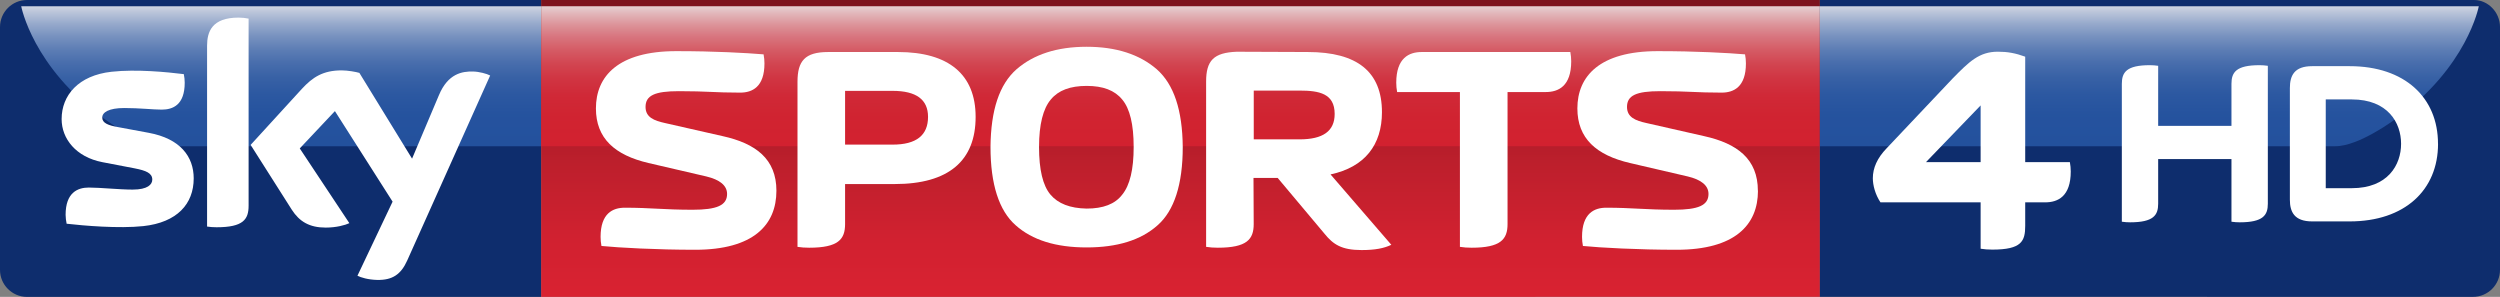 <?xml version="1.0" encoding="UTF-8" standalone="no"?>
<svg xmlns:rdf="http://www.w3.org/1999/02/22-rdf-syntax-ns#" xmlns="http://www.w3.org/2000/svg" height="71.252" width="600" version="1.1" xmlns:cc="http://creativecommons.org/ns#" xmlns:xlink="http://www.w3.org/1999/xlink" viewBox="0 0 600 71.252" xmlns:dc="http://purl.org/dc/elements/1.1/">
 <rect x="0" y="0" width="600" height="71.252" fill="#808080" stroke="none"/>
 <defs>
  <path id="j" d="m490.36 1.689v37.718h423.87c6.45 0 16.25-7.377 16.25-7.377 19.32-13.836 22.38-30.341 22.38-30.341h-462.5z"/>
  <linearGradient id="e" x1="819.79" gradientUnits="userSpaceOnUse" y1="1.685" gradientTransform="matrix(-.891 0 0 .891 1246 0)" x2="819.79" y2="39.405">
   <stop stop-color="#FFF" offset="0"/>
   <stop stop-color="#E7ECF5" offset=".039"/>
   <stop stop-color="#BACAE4" offset=".122"/>
   <stop stop-color="#93ACD4" offset=".21"/>
   <stop stop-color="#7293C7" offset=".303"/>
   <stop stop-color="#577EBC" offset=".403"/>
   <stop stop-color="#426EB3" offset=".51"/>
   <stop stop-color="#3363AE" offset=".631"/>
   <stop stop-color="#2B5CAA" offset=".774"/>
   <stop stop-color="#285AA9" offset="1"/>
  </linearGradient>
  <linearGradient id="g" x1="318.11" gradientUnits="userSpaceOnUse" y1="1.684" gradientTransform="matrix(.891 0 0 .891 -.003 0)" x2="318.11" y2="39.405">
   <stop stop-color="#FFF" offset="0"/>
   <stop stop-color="#FAE1E3" offset=".048"/>
   <stop stop-color="#F2B4B9" offset=".13"/>
   <stop stop-color="#EB8D95" offset=".217"/>
   <stop stop-color="#E66C76" offset=".31"/>
   <stop stop-color="#E1515D" offset=".408"/>
   <stop stop-color="#DD3C49" offset=".515"/>
   <stop stop-color="#DB2D3B" offset=".634"/>
   <stop stop-color="#D92533" offset=".776"/>
   <stop stop-color="#D92231" offset="1"/>
  </linearGradient>
  <linearGradient id="h" gradientUnits="userSpaceOnUse" y1="79.99" gradientTransform="matrix(.891 0 0 .891 -.003 0)" x2="318.11" x1="318.11">
   <stop stop-color="#D92231" offset="0"/>
   <stop stop-color="#D12130" offset=".193"/>
   <stop stop-color="#BD1F2C" offset=".448"/>
   <stop stop-color="#9D1A26" offset=".735"/>
   <stop stop-color="#7C131D" offset="1"/>
  </linearGradient>
  <linearGradient id="i" x1="75.772" gradientUnits="userSpaceOnUse" y1="1.684" gradientTransform="matrix(.891 0 0 .891 -.003 0)" x2="75.772" y2="39.405">
   <stop stop-color="#FFF" offset="0"/>
   <stop stop-color="#E7ECF5" offset=".039"/>
   <stop stop-color="#BACAE4" offset=".122"/>
   <stop stop-color="#93ACD4" offset=".21"/>
   <stop stop-color="#7293C7" offset=".303"/>
   <stop stop-color="#577EBC" offset=".403"/>
   <stop stop-color="#426EB3" offset=".51"/>
   <stop stop-color="#3363AE" offset=".631"/>
   <stop stop-color="#2B5CAA" offset=".774"/>
   <stop stop-color="#285AA9" offset="1"/>
  </linearGradient>
  <path id="f" d="m145.81-0.001h344.54v79.99h-344.54z"/>
  <path id="c" d="m145.81 1.689h344.54v37.718h-344.54z"/>
  <path id="b" d="m5.718 1.689s3.062 16.505 22.382 30.341c0 0 9.802 7.377 16.248 7.377h101.46v-37.718h-140.09z"/>
 </defs>
 <clipPath>
  <use xlink:href="#j" height="100%" width="100%" y="0" x="0" overflow="visible"/>
 </clipPath>
 <clipPath>
  <use xlink:href="#f" height="100%" width="100%" y="0" x="0" overflow="visible"/>
 </clipPath>
 <clipPath>
  <use xlink:href="#c" height="100%" width="100%" y="0" x="0" overflow="visible"/>
 </clipPath>
 <clipPath>
  <use xlink:href="#b" height="100%" width="100%" y="0" x="0" overflow="visible"/>
 </clipPath>
 <path fill="#0e2d6d" d="m129.88 0.001h-123.41c-3.558 0-6.47 2.912-6.47 6.471v58.313c0 3.558 2.912 6.467 6.472 6.467l123.41-0.008v-71.243z"/>
 <path opacity=".8" d="m129.88 1.5h-124.79c0.002 0 2.73 14.699 19.937 27.024 0 0 8.811 6.632 14.549 6.572h90.304v-33.596z" fill="url(#i)"/>
 <path fill="url(#h)" d="m129.88 71.244 306.89-0.006v-71.238h-306.89z"/>
 <path opacity=".8" d="m129.88 1.5h306.9v33.596h-306.9z" fill="url(#g)"/>
 <path fill="#0e2d6d" d="m436.77 0h157.01c3.31 0 6.22 2.914 6.22 6.472v58.304c0 3.559-2.91 6.468-6.47 6.468l-156.76-0.008v-71.236z"/>
 <path opacity=".8" d="m436.77 1.501h158.14s-2.73 14.698-19.94 27.025c0 0-8.81 6.63-14.55 6.57h-123.65v-33.595z" fill="url(#e)"/>
 <g fill="#fff">
  <path d="m558.18 45.164v-21.303h6.24c8.67 0 11.84 5.602 11.84 10.652 0 5.053-3.17 10.651-11.84 10.651h-6.24zm26.94-10.651c0-11.095-7.98-18.634-21.2-18.634h-9.01c-4.3 0-5.34 2.282-5.34 5.26v26.796c0 2.877 1.04 5.202 5.34 5.202h9.01c13.23 0 21.21-7.527 21.21-18.624m-49.58-4.312v-10.092c0-2.728 1.09-4.466 6.73-4.466 0.7 0 1.3 0.052 2 0.15v33.11c0 2.72-1.1 4.453-6.75 4.453-0.69 0-1.29-0.048-1.98-0.144v-15.037h-17.59v10.728c0 2.72-1.09 4.453-6.74 4.453-0.69 0-1.29-0.048-1.98-0.144v-33.103c0-2.728 1.09-4.466 6.74-4.466 0.69 0 1.28 0.052 1.98 0.15v14.408h17.59z"/>
  <path d="m486.05 48.563h4.8c3.03 0 6.13-1.407 6.13-7.404 0-0.704-0.07-1.549-0.21-2.254h-10.72v-25.303c-2.32-0.845-4.22-1.194-6.55-1.194-4.51 0-6.9 2.396-10.85 6.411l-15.86 16.774c-2.25 2.326-3.31 4.723-3.31 7.186 0 1.692 0.57 3.878 1.83 5.784h24.04v11.132c0.85 0.144 1.83 0.212 2.82 0.212 7.04 0 7.88-2.045 7.88-5.706v-5.639zm-10.7-23.262v13.604h-13.11l13.11-13.604z"/>
  <path d="m85.776 66.172c0.848 0.436 2.568 0.953 4.724 1.011 3.715 0.079 5.735-1.34 7.235-4.669l19.905-44.394c-0.82-0.437-2.65-0.928-4.12-0.956-2.57-0.055-6.01 0.465-8.19 5.708l-6.433 15.204-12.645-20.584c-0.819-0.246-2.812-0.601-4.261-0.601-4.475 0-6.96 1.637-9.555 4.451l-12.284 13.434 9.881 15.559c1.83 2.839 4.233 4.286 8.137 4.286 2.567 0 4.698-0.596 5.678-1.062l-11.903-17.938 8.437-8.956 13.842 21.731-8.434 17.776zm-26.111-16.793c0 3.276-1.284 5.163-7.672 5.163-0.848 0-1.583-0.058-2.294-0.167v-43.407c0-3.304 1.119-6.745 7.563-6.745 0.819 0 1.637 0.084 2.404 0.246v44.911zm-13.177-6.551c0 6.114-3.987 10.565-12.096 11.44-5.87 0.628-14.361-0.111-18.4-0.574-0.138-0.656-0.247-1.473-0.247-2.129 0-5.326 2.866-6.552 5.568-6.552 2.813 0 7.236 0.49 10.514 0.49 3.629 0 4.721-1.23 4.721-2.403 0-1.53-1.445-2.155-4.259-2.702l-7.699-1.475c-6.389-1.23-9.801-5.653-9.801-10.348 0-5.704 4.04-10.483 11.986-11.355 6.006-0.656 13.322 0.08 17.337 0.572 0.137 0.683 0.218 1.337 0.218 2.047 0 5.325-2.812 6.472-5.514 6.472-2.076 0-5.296-0.383-8.983-0.383-3.741 0-5.296 1.039-5.296 2.292 0 1.338 1.474 1.883 3.823 2.293l7.345 1.365c7.534 1.392 10.784 5.679 10.784 10.949z"/>
  <path d="m186.34 45.783c0-7.642-4.97-11.359-12.9-13.11l-13.88-3.152c-2.52-0.561-4.63-1.334-4.63-3.857 0-2.735 2.18-3.785 8-3.785 6.87 0 8.48 0.35 14.72 0.35 2.87 0 5.82-1.333 5.82-7.01 0-0.703-0.07-1.474-0.21-2.175-4.21-0.349-11.71-0.771-20.96-0.771-13.95 0-19.28 6.03-19.28 13.74 0 7.221 4.56 11.221 12.62 13.111l13.88 3.224c3.22 0.768 4.98 2.173 4.98 4.205 0 2.736-2.46 3.787-8.28 3.787-6.87 0-10.02-0.49-16.26-0.49-2.88 0-5.82 1.329-5.82 7.009 0 0.701 0.07 1.471 0.21 2.174 4.21 0.417 13.25 0.911 22.5 0.911 13.96 0 19.49-5.958 19.49-14.162z"/>
  <path d="m300.9 33.445v-11.706h11c4.7 0 8.42 0.698 8.42 5.606 0 4.133-2.81 6.1-8.42 6.1h-11.01zm-0.07 9.253h5.81l11.24 13.389c2.09 2.593 4.13 3.927 8.9 3.927 3.22 0 5.39-0.419 7.14-1.264l-14.59-16.891c8.21-1.751 12.34-7.083 12.34-14.934 0-9.674-5.89-14.441-17.8-14.441l-17.04-0.068c-5.53 0.209-7.36 2.101-7.36 7.149v39.679c0.84 0.14 1.83 0.206 2.8 0.206 7.01 0 8.62-2.029 8.62-5.675l-0.05-11.077z"/>
  <path d="m202.82 34.707v-12.9h11.42c5.69 0 8.49 2.103 8.49 6.241 0 4.418-2.8 6.659-8.49 6.659h-11.42zm-11.43 24.538c0.84 0.139 1.83 0.206 2.8 0.206 7.02 0 8.63-2.029 8.63-5.675v-9.605h11.91c12.97 0 19.42-5.606 19.42-16.123 0-10.165-6.45-15.564-18.64-15.564h-16.75c-5.61 0-7.36 2.174-7.36 7.15v39.611z"/>
  <path d="m272.08 35.268c0 5.401-0.91 9.182-2.73 11.427-1.75 2.312-4.63 3.365-8.55 3.365-4-0.072-6.87-1.192-8.7-3.365-1.82-2.172-2.73-5.957-2.73-11.427 0-5.397 0.98-9.182 2.8-11.357 1.83-2.243 4.7-3.294 8.63-3.294 3.92 0 6.73 1.051 8.55 3.294 1.82 2.175 2.73 5.96 2.73 11.357zm-11.29 24.116c7.36 0 13.04-1.751 17.04-5.327 3.99-3.507 6.03-9.817 6.03-18.789-0.08-8.831-2.11-15.002-6.24-18.648-4.14-3.576-9.75-5.397-16.83-5.397s-12.69 1.82-16.82 5.397c-4.14 3.645-6.17 9.816-6.25 18.648 0 8.971 2.04 15.282 6.03 18.789 4 3.576 9.69 5.327 17.04 5.327z"/>
  <path d="m361.81 22.09h9.18c3.02 0 6.1-1.403 6.1-7.365 0-0.698-0.07-1.541-0.21-2.241h-35.68c-3.01 0-6.1 1.403-6.1 7.36 0 0.703 0.07 1.542 0.21 2.246h15.07v37.154c0.85 0.14 1.82 0.206 2.81 0.206 7 0 8.62-2.029 8.62-5.675v-31.685z"/>
  <path d="m421.89 45.783c0-7.642-4.98-11.359-12.9-13.11l-13.88-3.152c-2.52-0.561-4.63-1.334-4.63-3.857 0-2.735 2.18-3.785 7.99-3.785 6.88 0 8.49 0.35 14.73 0.35 2.87 0 5.82-1.333 5.82-7.01 0-0.703-0.07-1.474-0.21-2.175-4.21-0.349-11.71-0.771-20.97-0.771-13.94 0-19.27 6.03-19.27 13.74 0 7.221 4.55 11.221 12.61 13.111l13.88 3.224c3.23 0.768 4.98 2.173 4.98 4.205 0 2.736-2.45 3.787-8.27 3.787-6.87 0-10.02-0.49-16.27-0.49-2.87 0-5.81 1.329-5.81 7.009 0 0.701 0.07 1.471 0.21 2.174 4.2 0.417 13.25 0.911 22.5 0.911 13.97 0 19.51-5.958 19.51-14.162z"/>
 </g>
</svg>
